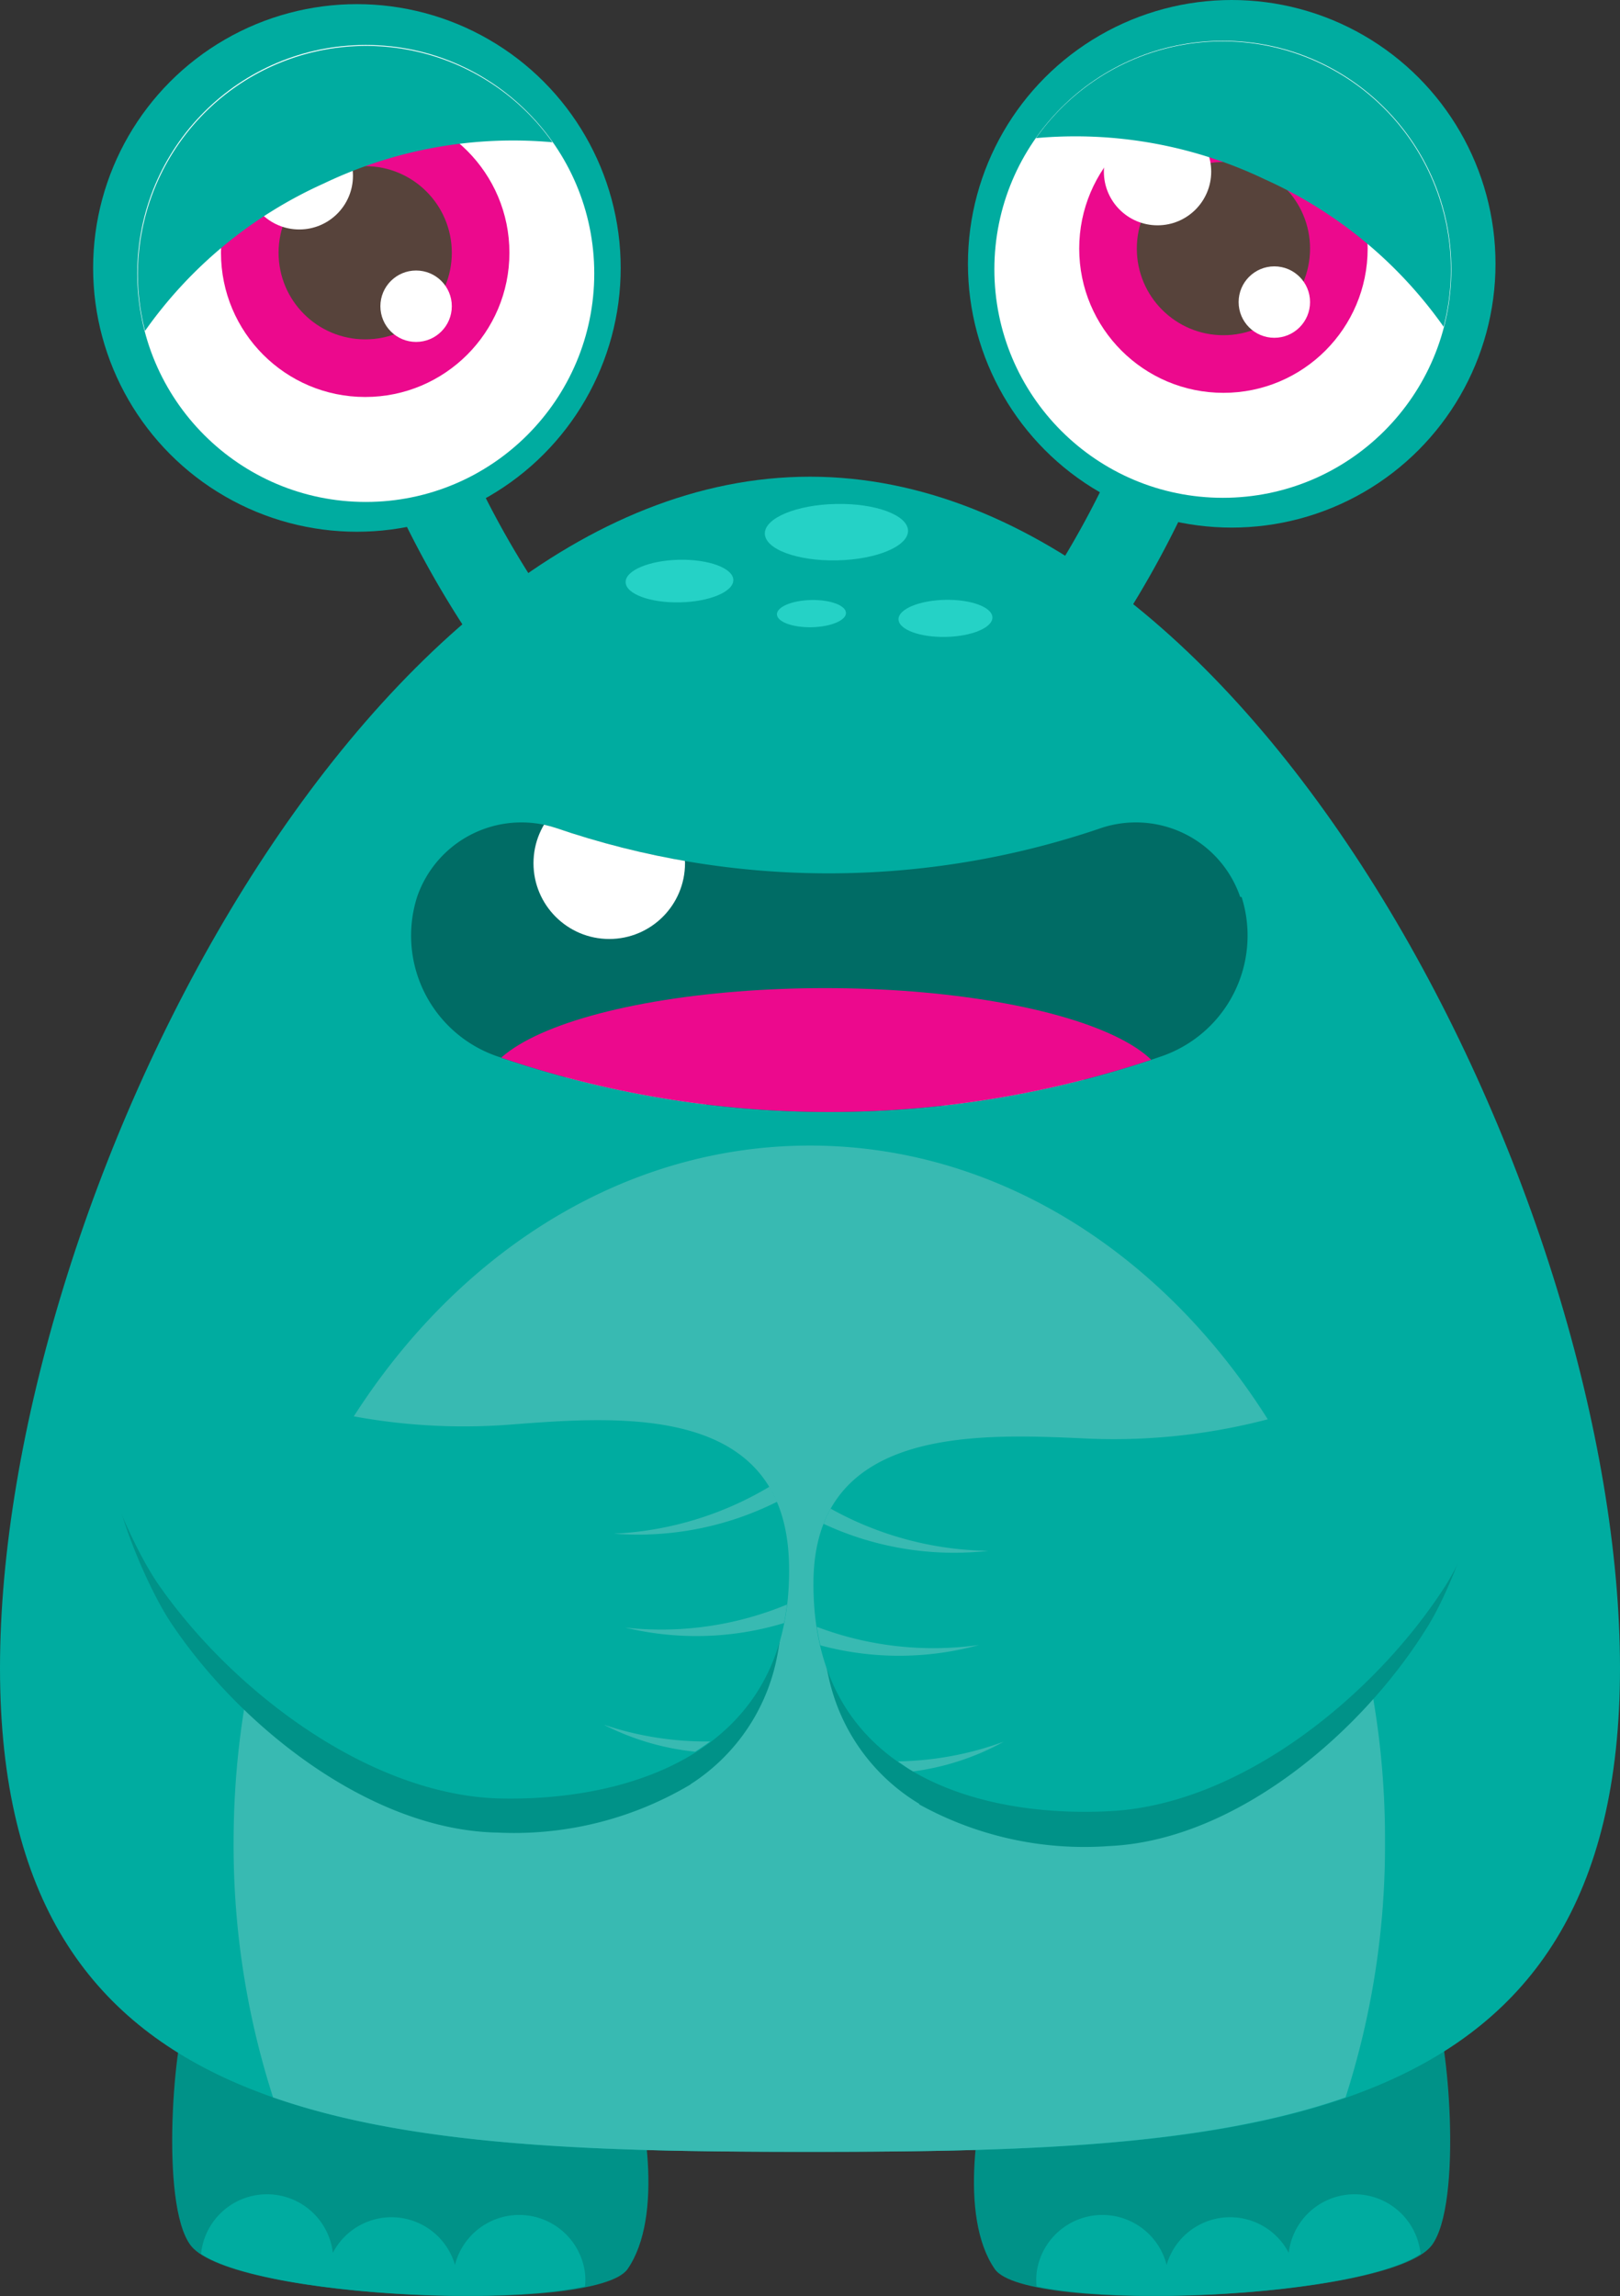 <svg xmlns="http://www.w3.org/2000/svg" xmlns:xlink="http://www.w3.org/1999/xlink" viewBox="0 0 82.11 116.37"><rect x="0" y="0" width="82.11" height="116.37" fill="#333333" stroke="none"/><defs><style>.cls-1{fill:#006c65;}.cls-2{fill:#009288;}.cls-3{fill:#00aca0;}.cls-4{fill:#e39d7a;}.cls-5{fill:#38bab2;}.cls-6{fill:#fff;}.cls-7{fill:#ec098d;}.cls-8{fill:#57433b;}.cls-9{fill:#4bf8ed;opacity:0.5;}.cls-10{clip-path:url(#clip-path);}.cls-11{fill:url(#linear-gradient);}.cls-12{fill:url(#linear-gradient-2);}</style><clipPath id="clip-path"><path class="cls-1" d="M62.93,45.46a6.47,6.47,0,0,1-4.13,8.1,51.62,51.62,0,0,1-33.53,0,6.47,6.47,0,0,1-4.13-8.1h0a5.59,5.59,0,0,1,7-3.51,42.68,42.68,0,0,0,27.72,0,5.59,5.59,0,0,1,7,3.51Z"/></clipPath><linearGradient id="linear-gradient" x1="32" y1="61.55" x2="32" y2="53.93" gradientUnits="userSpaceOnUse"><stop offset="0" stop-color="#fff"/><stop offset="0.21" stop-color="#faf8f8"/><stop offset="0.53" stop-color="#eee6e3"/><stop offset="0.91" stop-color="#d9c9c2"/><stop offset="1" stop-color="#d4c1ba"/></linearGradient><linearGradient id="linear-gradient-2" x1="51.54" y1="61.55" x2="51.54" y2="53.93" xlink:href="#linear-gradient"/></defs><title>Blue Monster</title><g id="Layer_2" data-name="Layer 2"><g id="Layer_1-2" data-name="Layer 1"><path class="cls-2" d="M31.81,115c1.83-2.65.93-8.1-.08-10.89-.61-1.69-18.58-7.67-22.21-2.15-.66,1-1.46,9.74.15,11.85C11.8,116.56,30.21,117.31,31.81,115Z"/><path class="cls-3" d="M10.19,114.23a3.36,3.36,0,0,1,6.68-.05.2.2,0,0,0,0,0,3.35,3.35,0,0,1,6.19.61,3.36,3.36,0,0,1,6.59.41,3.31,3.31,0,0,1,0,.68C24.72,116.92,13.15,116.2,10.19,114.23Z"/><path class="cls-2" d="M50.42,115c-1.83-2.65-.93-8.1.08-10.89.61-1.69,18.58-7.67,22.21-2.15.66,1,1.46,9.74-.15,11.85C70.43,116.56,52,117.31,50.42,115Z"/><path class="cls-3" d="M72,114.23a3.36,3.36,0,0,0-6.68-.05.1.1,0,0,0,0,0,3.35,3.35,0,0,0-6.19.61,3.36,3.36,0,0,0-6.59.41,3.31,3.31,0,0,0,0,.68C57.52,116.92,69.08,116.2,72,114.23Z"/><path class="cls-4" d="M10.59,107.71h0C10.63,107.65,10.63,107.65,10.59,107.71Z"/><path class="cls-3" d="M29.23,32.56,25.9,35.13a50.78,50.78,0,0,1-7.62-13.94l4-1.41A46.51,46.51,0,0,0,29.23,32.56Z"/><path class="cls-3" d="M51,32.56l3.33,2.57a50.7,50.7,0,0,0,7.61-13.94l-4-1.41A46.5,46.5,0,0,1,51,32.56Z"/><path id="body" class="cls-3" d="M82.11,84.54c0,23.45-18.38,24.52-41.05,24.52S0,108,0,84.54,18.38,24.16,41.05,24.16,82.11,61.1,82.11,84.54Z"/><path class="cls-5" d="M41.05,58.06c-16.13,0-29.21,15.81-29.21,35.31a41.7,41.7,0,0,0,2,12.93c7.24,2.53,16.75,2.76,27.18,2.76s19.94-.23,27.18-2.76a41.7,41.7,0,0,0,2-12.93C70.27,73.87,57.19,58.06,41.05,58.06Z"/><circle class="cls-3" cx="62.43" cy="13.37" r="13.37"/><circle class="cls-6" cx="61.98" cy="13.65" r="11.58"/><circle class="cls-7" cx="62.01" cy="12.6" r="7.31"/><circle class="cls-8" cx="62.01" cy="12.6" r="4.39"/><circle class="cls-6" cx="58.67" cy="8.7" r="2.72"/><circle class="cls-6" cx="64.59" cy="15.31" r="1.81"/><path class="cls-3" d="M64.11,9.09a22.27,22.27,0,0,1,9.06,7.47A11.57,11.57,0,0,0,52.51,7,22.24,22.24,0,0,1,64.11,9.09Z"/><circle class="cls-3" cx="18.09" cy="13.58" r="13.37"/><circle class="cls-6" cx="18.54" cy="13.86" r="11.58"/><circle class="cls-7" cx="18.51" cy="12.81" r="7.31"/><circle class="cls-8" cx="18.51" cy="12.81" r="4.39"/><circle class="cls-6" cx="15.17" cy="8.91" r="2.72"/><circle class="cls-6" cx="21.09" cy="15.52" r="1.81"/><path class="cls-3" d="M16.41,9.3a22.25,22.25,0,0,0-9.06,7.47A11.57,11.57,0,0,1,28,7.21,22.23,22.23,0,0,0,16.41,9.3Z"/><ellipse class="cls-9" cx="42.39" cy="26.97" rx="3.63" ry="1.43" transform="translate(-0.56 0.91) rotate(-1.22)"/><ellipse class="cls-9" cx="34.44" cy="29.45" rx="2.73" ry="1.08" transform="translate(-0.62 0.74) rotate(-1.22)"/><ellipse class="cls-9" cx="41.13" cy="31.1" rx="1.75" ry="0.69" transform="translate(-0.66 0.89) rotate(-1.23)"/><ellipse class="cls-9" cx="47.92" cy="31.34" rx="2.38" ry="0.94" transform="translate(-0.65 1.02) rotate(-1.21)"/><path class="cls-1" d="M62.93,45.46a6.47,6.47,0,0,1-4.13,8.1,51.62,51.62,0,0,1-33.53,0,6.47,6.47,0,0,1-4.13-8.1h0a5.59,5.59,0,0,1,7-3.51,42.68,42.68,0,0,0,27.72,0,5.59,5.59,0,0,1,7,3.51Z"/><g class="cls-10"><circle class="cls-6" cx="30.88" cy="43.75" r="3.84"/><circle class="cls-11" cx="32" cy="56.5" r="3.84"/><circle class="cls-12" cx="51.54" cy="56.5" r="3.84"/><ellipse class="cls-7" cx="41.82" cy="55.23" rx="17.3" ry="5.15"/></g><path class="cls-2" d="M35,90.43a9.9,9.9,0,0,0,4.4-6.54h0c.06-.3.11-.62.15-.94h0a15,15,0,0,0,.11-2.16,8.45,8.45,0,0,0-.56-3h0A6,6,0,0,0,38.7,77h0c-2.29-3.95-8.32-3.43-12.66-3a28.71,28.71,0,0,1-9.42-.76c-2.61-.65-5.4-3.07-8-3.33-6-.6-1.85,9.44,0,12.27,3.53,5.33,10.18,10.59,16.61,10.7A17.48,17.48,0,0,0,35,90.44h0Z"/><path class="cls-3" d="M25.89,72.2c5.58-.43,13.88-1.07,14.1,7,.26,9.72-8.25,12.11-14.72,11.95C18.62,90.94,11.7,85.62,8,80.26,6.05,77.41,1.71,67.31,7.9,68c2.64.28,5.55,2.72,8.25,3.4A30.71,30.71,0,0,0,25.89,72.2Z"/><path class="cls-5" d="M39.74,82.26c.06-.3.11-.62.15-.94a16.64,16.64,0,0,1-8.2,1.17A15.34,15.34,0,0,0,39.74,82.26Z"/><path class="cls-5" d="M39.39,76.11a6.32,6.32,0,0,0-.39-.76,16.9,16.9,0,0,1-7.88,2.38A15.72,15.72,0,0,0,39.39,76.11Z"/><path class="cls-5" d="M36,88.26a16.2,16.2,0,0,1-5.4-.85,13,13,0,0,0,4.64,1.37Q35.62,88.53,36,88.26Z"/><path class="cls-2" d="M46.59,91.42A9.94,9.94,0,0,1,42,85h0c-.07-.3-.13-.61-.18-.93h0a15,15,0,0,1-.18-2.15,8.48,8.48,0,0,1,.46-3.05h0a5.85,5.85,0,0,1,.34-.76h0c2.14-4,8.14-3.67,12.46-3.42a28.34,28.34,0,0,0,9.33-1c2.57-.73,5.26-3.23,7.79-3.56,5.92-.77,2.15,9.38.37,12.26-3.33,5.43-9.76,10.87-16.14,11.17a17.3,17.3,0,0,1-9.66-2.11h0Z"/><path class="cls-3" d="M55.11,72.91c-5.6-.26-13.91-.64-13.88,7.39,0,9.72,8.62,11.85,15.09,11.49,6.65-.37,13.39-5.9,16.91-11.37,1.87-2.91,5.9-13.13-.26-12.29-2.63.36-5.46,2.89-8.15,3.65A30.74,30.74,0,0,1,55.11,72.91Z"/><path class="cls-5" d="M41.58,83.39c-.07-.3-.13-.62-.18-.94a16.66,16.66,0,0,0,8.23.92A15.34,15.34,0,0,1,41.58,83.39Z"/><path class="cls-5" d="M41.74,77.23a6.32,6.32,0,0,1,.36-.77,16.88,16.88,0,0,0,8,2.14A15.67,15.67,0,0,1,41.74,77.23Z"/><path class="cls-5" d="M45.51,89.27a16.25,16.25,0,0,0,5.37-1,13,13,0,0,1-4.6,1.51C46,89.62,45.77,89.45,45.51,89.27Z"/></g></g></svg>
